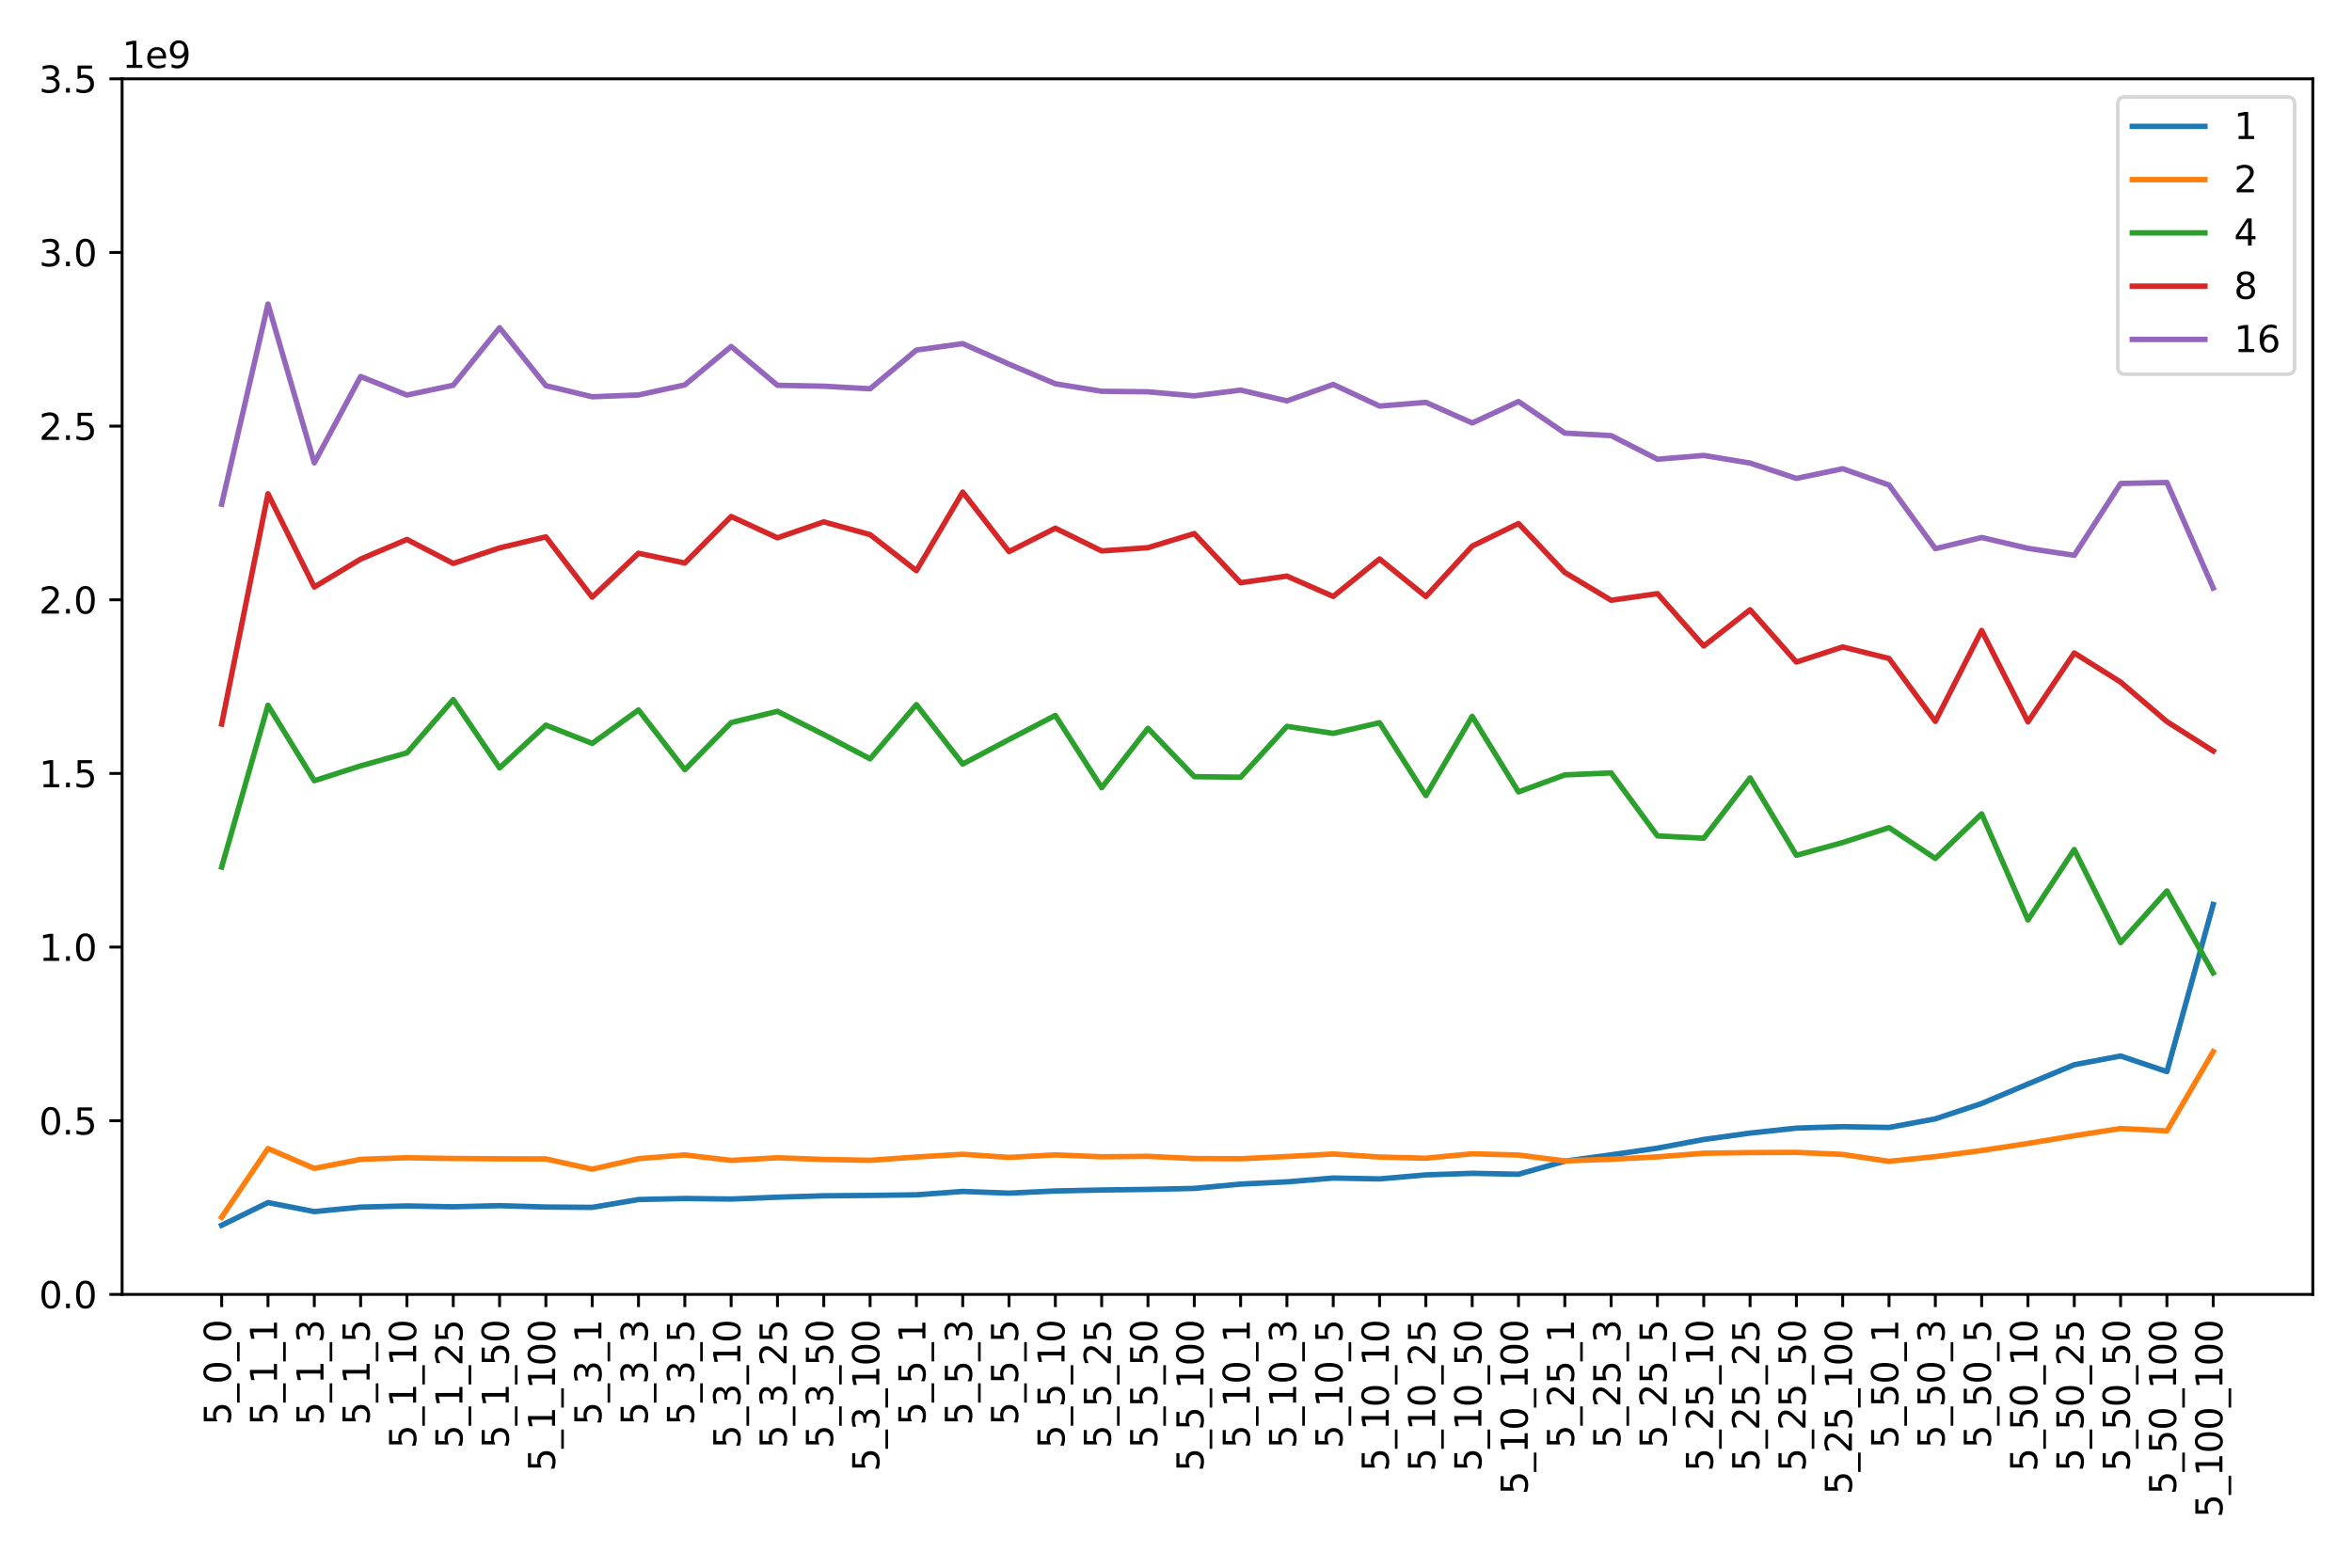 <?xml version="1.0" encoding="utf-8" standalone="no"?>
<!DOCTYPE svg PUBLIC "-//W3C//DTD SVG 1.1//EN"
  "http://www.w3.org/Graphics/SVG/1.1/DTD/svg11.dtd">
<svg xmlns:xlink="http://www.w3.org/1999/xlink" width="648pt" height="432pt" viewBox="0 0 648 432" xmlns="http://www.w3.org/2000/svg" version="1.1">
 <defs>
  <style type="text/css">*{stroke-linejoin: round; stroke-linecap: butt}</style>
 </defs>
 <g id="figure_1">
  <g id="patch_1">
   <path d="M 0 432 
L 648 432 
L 648 0 
L 0 0 
z
" style="fill: #ffffff"/>
  </g>
  <g id="axes_1">
   <g id="patch_2">
    <path d="M 33.64 356.69 
L 637.2 356.69 
L 637.2 21.72 
L 33.64 21.72 
z
" style="fill: #ffffff"/>
   </g>
   <g id="matplotlib.axis_1">
    <g id="xtick_1">
     <g id="line2d_1">
      <defs>
       <path id="m603a0aa05d" d="M 0 0 
L 0 3.5 
" style="stroke: #000000; stroke-width: 0.8"/>
      </defs>
      <g>
       <use xlink:href="#m603a0aa05d" x="61.075" y="356.69" style="stroke: #000000; stroke-width: 0.8"/>
      </g>
     </g>
     <g id="text_1">
      <!--  5_0_0 -->
      <g transform="translate(63.607 395.956) rotate(-90) scale(0.1 -0.1)">
       <defs>
        <path id="DejaVuSans-20" transform="scale(0.016)"/>
        <path id="DejaVuSans-35" d="M 691 4666 
L 3169 4666 
L 3169 4134 
L 1269 4134 
L 1269 2991 
Q 1406 3038 1543 3061 
Q 1681 3084 1819 3084 
Q 2600 3084 3056 2656 
Q 3513 2228 3513 1497 
Q 3513 744 3044 326 
Q 2575 -91 1722 -91 
Q 1428 -91 1123 -41 
Q 819 9 494 109 
L 494 744 
Q 775 591 1075 516 
Q 1375 441 1709 441 
Q 2250 441 2565 725 
Q 2881 1009 2881 1497 
Q 2881 1984 2565 2268 
Q 2250 2553 1709 2553 
Q 1456 2553 1204 2497 
Q 953 2441 691 2322 
L 691 4666 
z
" transform="scale(0.016)"/>
        <path id="DejaVuSans-5f" d="M 3263 -1063 
L 3263 -1509 
L -63 -1509 
L -63 -1063 
L 3263 -1063 
z
" transform="scale(0.016)"/>
        <path id="DejaVuSans-30" d="M 2034 4250 
Q 1547 4250 1301 3770 
Q 1056 3291 1056 2328 
Q 1056 1369 1301 889 
Q 1547 409 2034 409 
Q 2525 409 2770 889 
Q 3016 1369 3016 2328 
Q 3016 3291 2770 3770 
Q 2525 4250 2034 4250 
z
M 2034 4750 
Q 2819 4750 3233 4129 
Q 3647 3509 3647 2328 
Q 3647 1150 3233 529 
Q 2819 -91 2034 -91 
Q 1250 -91 836 529 
Q 422 1150 422 2328 
Q 422 3509 836 4129 
Q 1250 4750 2034 4750 
z
" transform="scale(0.016)"/>
       </defs>
       <use xlink:href="#DejaVuSans-20"/>
       <use xlink:href="#DejaVuSans-35" x="31.787"/>
       <use xlink:href="#DejaVuSans-5f" x="95.41"/>
       <use xlink:href="#DejaVuSans-30" x="145.41"/>
       <use xlink:href="#DejaVuSans-5f" x="209.033"/>
       <use xlink:href="#DejaVuSans-30" x="259.033"/>
      </g>
     </g>
    </g>
    <g id="xtick_2">
     <g id="line2d_2">
      <g>
       <use xlink:href="#m603a0aa05d" x="73.835" y="356.69" style="stroke: #000000; stroke-width: 0.8"/>
      </g>
     </g>
     <g id="text_2">
      <!--  5_1_1 -->
      <g transform="translate(76.316 395.956) rotate(-90) scale(0.1 -0.1)">
       <defs>
        <path id="DejaVuSans-31" d="M 794 531 
L 1825 531 
L 1825 4091 
L 703 3866 
L 703 4441 
L 1819 4666 
L 2450 4666 
L 2450 531 
L 3481 531 
L 3481 0 
L 794 0 
L 794 531 
z
" transform="scale(0.016)"/>
       </defs>
       <use xlink:href="#DejaVuSans-20"/>
       <use xlink:href="#DejaVuSans-35" x="31.787"/>
       <use xlink:href="#DejaVuSans-5f" x="95.41"/>
       <use xlink:href="#DejaVuSans-31" x="145.41"/>
       <use xlink:href="#DejaVuSans-5f" x="209.033"/>
       <use xlink:href="#DejaVuSans-31" x="259.033"/>
      </g>
     </g>
    </g>
    <g id="xtick_3">
     <g id="line2d_3">
      <g>
       <use xlink:href="#m603a0aa05d" x="86.595" y="356.69" style="stroke: #000000; stroke-width: 0.8"/>
      </g>
     </g>
     <g id="text_3">
      <!--  5_1_3 -->
      <g transform="translate(89.127 395.956) rotate(-90) scale(0.1 -0.1)">
       <defs>
        <path id="DejaVuSans-33" d="M 2597 2516 
Q 3050 2419 3304 2112 
Q 3559 1806 3559 1356 
Q 3559 666 3084 287 
Q 2609 -91 1734 -91 
Q 1441 -91 1130 -33 
Q 819 25 488 141 
L 488 750 
Q 750 597 1062 519 
Q 1375 441 1716 441 
Q 2309 441 2620 675 
Q 2931 909 2931 1356 
Q 2931 1769 2642 2001 
Q 2353 2234 1838 2234 
L 1294 2234 
L 1294 2753 
L 1863 2753 
Q 2328 2753 2575 2939 
Q 2822 3125 2822 3475 
Q 2822 3834 2567 4026 
Q 2313 4219 1838 4219 
Q 1578 4219 1281 4162 
Q 984 4106 628 3988 
L 628 4550 
Q 988 4650 1302 4700 
Q 1616 4750 1894 4750 
Q 2613 4750 3031 4423 
Q 3450 4097 3450 3541 
Q 3450 3153 3228 2886 
Q 3006 2619 2597 2516 
z
" transform="scale(0.016)"/>
       </defs>
       <use xlink:href="#DejaVuSans-20"/>
       <use xlink:href="#DejaVuSans-35" x="31.787"/>
       <use xlink:href="#DejaVuSans-5f" x="95.41"/>
       <use xlink:href="#DejaVuSans-31" x="145.41"/>
       <use xlink:href="#DejaVuSans-5f" x="209.033"/>
       <use xlink:href="#DejaVuSans-33" x="259.033"/>
      </g>
     </g>
    </g>
    <g id="xtick_4">
     <g id="line2d_4">
      <g>
       <use xlink:href="#m603a0aa05d" x="99.355" y="356.69" style="stroke: #000000; stroke-width: 0.8"/>
      </g>
     </g>
     <g id="text_4">
      <!--  5_1_5 -->
      <g transform="translate(101.837 395.956) rotate(-90) scale(0.1 -0.1)">
       <use xlink:href="#DejaVuSans-20"/>
       <use xlink:href="#DejaVuSans-35" x="31.787"/>
       <use xlink:href="#DejaVuSans-5f" x="95.41"/>
       <use xlink:href="#DejaVuSans-31" x="145.41"/>
       <use xlink:href="#DejaVuSans-5f" x="209.033"/>
       <use xlink:href="#DejaVuSans-35" x="259.033"/>
      </g>
     </g>
    </g>
    <g id="xtick_5">
     <g id="line2d_5">
      <g>
       <use xlink:href="#m603a0aa05d" x="112.116" y="356.69" style="stroke: #000000; stroke-width: 0.8"/>
      </g>
     </g>
     <g id="text_5">
      <!--  5_1_10 -->
      <g transform="translate(114.648 402.318) rotate(-90) scale(0.1 -0.1)">
       <use xlink:href="#DejaVuSans-20"/>
       <use xlink:href="#DejaVuSans-35" x="31.787"/>
       <use xlink:href="#DejaVuSans-5f" x="95.41"/>
       <use xlink:href="#DejaVuSans-31" x="145.41"/>
       <use xlink:href="#DejaVuSans-5f" x="209.033"/>
       <use xlink:href="#DejaVuSans-31" x="259.033"/>
       <use xlink:href="#DejaVuSans-30" x="322.656"/>
      </g>
     </g>
    </g>
    <g id="xtick_6">
     <g id="line2d_6">
      <g>
       <use xlink:href="#m603a0aa05d" x="124.876" y="356.69" style="stroke: #000000; stroke-width: 0.8"/>
      </g>
     </g>
     <g id="text_6">
      <!--  5_1_25 -->
      <g transform="translate(127.408 402.318) rotate(-90) scale(0.1 -0.1)">
       <defs>
        <path id="DejaVuSans-32" d="M 1228 531 
L 3431 531 
L 3431 0 
L 469 0 
L 469 531 
Q 828 903 1448 1529 
Q 2069 2156 2228 2338 
Q 2531 2678 2651 2914 
Q 2772 3150 2772 3378 
Q 2772 3750 2511 3984 
Q 2250 4219 1831 4219 
Q 1534 4219 1204 4116 
Q 875 4013 500 3803 
L 500 4441 
Q 881 4594 1212 4672 
Q 1544 4750 1819 4750 
Q 2544 4750 2975 4387 
Q 3406 4025 3406 3419 
Q 3406 3131 3298 2873 
Q 3191 2616 2906 2266 
Q 2828 2175 2409 1742 
Q 1991 1309 1228 531 
z
" transform="scale(0.016)"/>
       </defs>
       <use xlink:href="#DejaVuSans-20"/>
       <use xlink:href="#DejaVuSans-35" x="31.787"/>
       <use xlink:href="#DejaVuSans-5f" x="95.41"/>
       <use xlink:href="#DejaVuSans-31" x="145.41"/>
       <use xlink:href="#DejaVuSans-5f" x="209.033"/>
       <use xlink:href="#DejaVuSans-32" x="259.033"/>
       <use xlink:href="#DejaVuSans-35" x="322.656"/>
      </g>
     </g>
    </g>
    <g id="xtick_7">
     <g id="line2d_7">
      <g>
       <use xlink:href="#m603a0aa05d" x="137.636" y="356.69" style="stroke: #000000; stroke-width: 0.8"/>
      </g>
     </g>
     <g id="text_7">
      <!--  5_1_50 -->
      <g transform="translate(140.168 402.318) rotate(-90) scale(0.1 -0.1)">
       <use xlink:href="#DejaVuSans-20"/>
       <use xlink:href="#DejaVuSans-35" x="31.787"/>
       <use xlink:href="#DejaVuSans-5f" x="95.41"/>
       <use xlink:href="#DejaVuSans-31" x="145.41"/>
       <use xlink:href="#DejaVuSans-5f" x="209.033"/>
       <use xlink:href="#DejaVuSans-35" x="259.033"/>
       <use xlink:href="#DejaVuSans-30" x="322.656"/>
      </g>
     </g>
    </g>
    <g id="xtick_8">
     <g id="line2d_8">
      <g>
       <use xlink:href="#m603a0aa05d" x="150.396" y="356.69" style="stroke: #000000; stroke-width: 0.8"/>
      </g>
     </g>
     <g id="text_8">
      <!--  5_1_100 -->
      <g transform="translate(152.928 408.681) rotate(-90) scale(0.1 -0.1)">
       <use xlink:href="#DejaVuSans-20"/>
       <use xlink:href="#DejaVuSans-35" x="31.787"/>
       <use xlink:href="#DejaVuSans-5f" x="95.41"/>
       <use xlink:href="#DejaVuSans-31" x="145.41"/>
       <use xlink:href="#DejaVuSans-5f" x="209.033"/>
       <use xlink:href="#DejaVuSans-31" x="259.033"/>
       <use xlink:href="#DejaVuSans-30" x="322.656"/>
       <use xlink:href="#DejaVuSans-30" x="386.279"/>
      </g>
     </g>
    </g>
    <g id="xtick_9">
     <g id="line2d_9">
      <g>
       <use xlink:href="#m603a0aa05d" x="163.157" y="356.69" style="stroke: #000000; stroke-width: 0.8"/>
      </g>
     </g>
     <g id="text_9">
      <!--  5_3_1 -->
      <g transform="translate(165.689 395.956) rotate(-90) scale(0.1 -0.1)">
       <use xlink:href="#DejaVuSans-20"/>
       <use xlink:href="#DejaVuSans-35" x="31.787"/>
       <use xlink:href="#DejaVuSans-5f" x="95.41"/>
       <use xlink:href="#DejaVuSans-33" x="145.41"/>
       <use xlink:href="#DejaVuSans-5f" x="209.033"/>
       <use xlink:href="#DejaVuSans-31" x="259.033"/>
      </g>
     </g>
    </g>
    <g id="xtick_10">
     <g id="line2d_10">
      <g>
       <use xlink:href="#m603a0aa05d" x="175.917" y="356.69" style="stroke: #000000; stroke-width: 0.8"/>
      </g>
     </g>
     <g id="text_10">
      <!--  5_3_3 -->
      <g transform="translate(178.449 395.956) rotate(-90) scale(0.1 -0.1)">
       <use xlink:href="#DejaVuSans-20"/>
       <use xlink:href="#DejaVuSans-35" x="31.787"/>
       <use xlink:href="#DejaVuSans-5f" x="95.41"/>
       <use xlink:href="#DejaVuSans-33" x="145.41"/>
       <use xlink:href="#DejaVuSans-5f" x="209.033"/>
       <use xlink:href="#DejaVuSans-33" x="259.033"/>
      </g>
     </g>
    </g>
    <g id="xtick_11">
     <g id="line2d_11">
      <g>
       <use xlink:href="#m603a0aa05d" x="188.677" y="356.69" style="stroke: #000000; stroke-width: 0.8"/>
      </g>
     </g>
     <g id="text_11">
      <!--  5_3_5 -->
      <g transform="translate(191.209 395.956) rotate(-90) scale(0.1 -0.1)">
       <use xlink:href="#DejaVuSans-20"/>
       <use xlink:href="#DejaVuSans-35" x="31.787"/>
       <use xlink:href="#DejaVuSans-5f" x="95.41"/>
       <use xlink:href="#DejaVuSans-33" x="145.41"/>
       <use xlink:href="#DejaVuSans-5f" x="209.033"/>
       <use xlink:href="#DejaVuSans-35" x="259.033"/>
      </g>
     </g>
    </g>
    <g id="xtick_12">
     <g id="line2d_12">
      <g>
       <use xlink:href="#m603a0aa05d" x="201.437" y="356.69" style="stroke: #000000; stroke-width: 0.8"/>
      </g>
     </g>
     <g id="text_12">
      <!--  5_3_10 -->
      <g transform="translate(203.969 402.318) rotate(-90) scale(0.1 -0.1)">
       <use xlink:href="#DejaVuSans-20"/>
       <use xlink:href="#DejaVuSans-35" x="31.787"/>
       <use xlink:href="#DejaVuSans-5f" x="95.41"/>
       <use xlink:href="#DejaVuSans-33" x="145.41"/>
       <use xlink:href="#DejaVuSans-5f" x="209.033"/>
       <use xlink:href="#DejaVuSans-31" x="259.033"/>
       <use xlink:href="#DejaVuSans-30" x="322.656"/>
      </g>
     </g>
    </g>
    <g id="xtick_13">
     <g id="line2d_13">
      <g>
       <use xlink:href="#m603a0aa05d" x="214.198" y="356.69" style="stroke: #000000; stroke-width: 0.8"/>
      </g>
     </g>
     <g id="text_13">
      <!--  5_3_25 -->
      <g transform="translate(216.73 402.318) rotate(-90) scale(0.1 -0.1)">
       <use xlink:href="#DejaVuSans-20"/>
       <use xlink:href="#DejaVuSans-35" x="31.787"/>
       <use xlink:href="#DejaVuSans-5f" x="95.41"/>
       <use xlink:href="#DejaVuSans-33" x="145.41"/>
       <use xlink:href="#DejaVuSans-5f" x="209.033"/>
       <use xlink:href="#DejaVuSans-32" x="259.033"/>
       <use xlink:href="#DejaVuSans-35" x="322.656"/>
      </g>
     </g>
    </g>
    <g id="xtick_14">
     <g id="line2d_14">
      <g>
       <use xlink:href="#m603a0aa05d" x="226.958" y="356.69" style="stroke: #000000; stroke-width: 0.8"/>
      </g>
     </g>
     <g id="text_14">
      <!--  5_3_50 -->
      <g transform="translate(229.49 402.318) rotate(-90) scale(0.1 -0.1)">
       <use xlink:href="#DejaVuSans-20"/>
       <use xlink:href="#DejaVuSans-35" x="31.787"/>
       <use xlink:href="#DejaVuSans-5f" x="95.41"/>
       <use xlink:href="#DejaVuSans-33" x="145.41"/>
       <use xlink:href="#DejaVuSans-5f" x="209.033"/>
       <use xlink:href="#DejaVuSans-35" x="259.033"/>
       <use xlink:href="#DejaVuSans-30" x="322.656"/>
      </g>
     </g>
    </g>
    <g id="xtick_15">
     <g id="line2d_15">
      <g>
       <use xlink:href="#m603a0aa05d" x="239.718" y="356.69" style="stroke: #000000; stroke-width: 0.8"/>
      </g>
     </g>
     <g id="text_15">
      <!--  5_3_100 -->
      <g transform="translate(242.25 408.681) rotate(-90) scale(0.1 -0.1)">
       <use xlink:href="#DejaVuSans-20"/>
       <use xlink:href="#DejaVuSans-35" x="31.787"/>
       <use xlink:href="#DejaVuSans-5f" x="95.41"/>
       <use xlink:href="#DejaVuSans-33" x="145.41"/>
       <use xlink:href="#DejaVuSans-5f" x="209.033"/>
       <use xlink:href="#DejaVuSans-31" x="259.033"/>
       <use xlink:href="#DejaVuSans-30" x="322.656"/>
       <use xlink:href="#DejaVuSans-30" x="386.279"/>
      </g>
     </g>
    </g>
    <g id="xtick_16">
     <g id="line2d_16">
      <g>
       <use xlink:href="#m603a0aa05d" x="252.478" y="356.69" style="stroke: #000000; stroke-width: 0.8"/>
      </g>
     </g>
     <g id="text_16">
      <!--  5_5_1 -->
      <g transform="translate(254.96 395.956) rotate(-90) scale(0.1 -0.1)">
       <use xlink:href="#DejaVuSans-20"/>
       <use xlink:href="#DejaVuSans-35" x="31.787"/>
       <use xlink:href="#DejaVuSans-5f" x="95.41"/>
       <use xlink:href="#DejaVuSans-35" x="145.41"/>
       <use xlink:href="#DejaVuSans-5f" x="209.033"/>
       <use xlink:href="#DejaVuSans-31" x="259.033"/>
      </g>
     </g>
    </g>
    <g id="xtick_17">
     <g id="line2d_17">
      <g>
       <use xlink:href="#m603a0aa05d" x="265.239" y="356.69" style="stroke: #000000; stroke-width: 0.8"/>
      </g>
     </g>
     <g id="text_17">
      <!--  5_5_3 -->
      <g transform="translate(267.771 395.956) rotate(-90) scale(0.1 -0.1)">
       <use xlink:href="#DejaVuSans-20"/>
       <use xlink:href="#DejaVuSans-35" x="31.787"/>
       <use xlink:href="#DejaVuSans-5f" x="95.41"/>
       <use xlink:href="#DejaVuSans-35" x="145.41"/>
       <use xlink:href="#DejaVuSans-5f" x="209.033"/>
       <use xlink:href="#DejaVuSans-33" x="259.033"/>
      </g>
     </g>
    </g>
    <g id="xtick_18">
     <g id="line2d_18">
      <g>
       <use xlink:href="#m603a0aa05d" x="277.999" y="356.69" style="stroke: #000000; stroke-width: 0.8"/>
      </g>
     </g>
     <g id="text_18">
      <!--  5_5_5 -->
      <g transform="translate(280.48 395.956) rotate(-90) scale(0.1 -0.1)">
       <use xlink:href="#DejaVuSans-20"/>
       <use xlink:href="#DejaVuSans-35" x="31.787"/>
       <use xlink:href="#DejaVuSans-5f" x="95.41"/>
       <use xlink:href="#DejaVuSans-35" x="145.41"/>
       <use xlink:href="#DejaVuSans-5f" x="209.033"/>
       <use xlink:href="#DejaVuSans-35" x="259.033"/>
      </g>
     </g>
    </g>
    <g id="xtick_19">
     <g id="line2d_19">
      <g>
       <use xlink:href="#m603a0aa05d" x="290.759" y="356.69" style="stroke: #000000; stroke-width: 0.8"/>
      </g>
     </g>
     <g id="text_19">
      <!--  5_5_10 -->
      <g transform="translate(293.291 402.318) rotate(-90) scale(0.1 -0.1)">
       <use xlink:href="#DejaVuSans-20"/>
       <use xlink:href="#DejaVuSans-35" x="31.787"/>
       <use xlink:href="#DejaVuSans-5f" x="95.41"/>
       <use xlink:href="#DejaVuSans-35" x="145.41"/>
       <use xlink:href="#DejaVuSans-5f" x="209.033"/>
       <use xlink:href="#DejaVuSans-31" x="259.033"/>
       <use xlink:href="#DejaVuSans-30" x="322.656"/>
      </g>
     </g>
    </g>
    <g id="xtick_20">
     <g id="line2d_20">
      <g>
       <use xlink:href="#m603a0aa05d" x="303.519" y="356.69" style="stroke: #000000; stroke-width: 0.8"/>
      </g>
     </g>
     <g id="text_20">
      <!--  5_5_25 -->
      <g transform="translate(306.051 402.318) rotate(-90) scale(0.1 -0.1)">
       <use xlink:href="#DejaVuSans-20"/>
       <use xlink:href="#DejaVuSans-35" x="31.787"/>
       <use xlink:href="#DejaVuSans-5f" x="95.41"/>
       <use xlink:href="#DejaVuSans-35" x="145.41"/>
       <use xlink:href="#DejaVuSans-5f" x="209.033"/>
       <use xlink:href="#DejaVuSans-32" x="259.033"/>
       <use xlink:href="#DejaVuSans-35" x="322.656"/>
      </g>
     </g>
    </g>
    <g id="xtick_21">
     <g id="line2d_21">
      <g>
       <use xlink:href="#m603a0aa05d" x="316.28" y="356.69" style="stroke: #000000; stroke-width: 0.8"/>
      </g>
     </g>
     <g id="text_21">
      <!--  5_5_50 -->
      <g transform="translate(318.812 402.318) rotate(-90) scale(0.1 -0.1)">
       <use xlink:href="#DejaVuSans-20"/>
       <use xlink:href="#DejaVuSans-35" x="31.787"/>
       <use xlink:href="#DejaVuSans-5f" x="95.41"/>
       <use xlink:href="#DejaVuSans-35" x="145.41"/>
       <use xlink:href="#DejaVuSans-5f" x="209.033"/>
       <use xlink:href="#DejaVuSans-35" x="259.033"/>
       <use xlink:href="#DejaVuSans-30" x="322.656"/>
      </g>
     </g>
    </g>
    <g id="xtick_22">
     <g id="line2d_22">
      <g>
       <use xlink:href="#m603a0aa05d" x="329.04" y="356.69" style="stroke: #000000; stroke-width: 0.8"/>
      </g>
     </g>
     <g id="text_22">
      <!--  5_5_100 -->
      <g transform="translate(331.572 408.681) rotate(-90) scale(0.1 -0.1)">
       <use xlink:href="#DejaVuSans-20"/>
       <use xlink:href="#DejaVuSans-35" x="31.787"/>
       <use xlink:href="#DejaVuSans-5f" x="95.41"/>
       <use xlink:href="#DejaVuSans-35" x="145.41"/>
       <use xlink:href="#DejaVuSans-5f" x="209.033"/>
       <use xlink:href="#DejaVuSans-31" x="259.033"/>
       <use xlink:href="#DejaVuSans-30" x="322.656"/>
       <use xlink:href="#DejaVuSans-30" x="386.279"/>
      </g>
     </g>
    </g>
    <g id="xtick_23">
     <g id="line2d_23">
      <g>
       <use xlink:href="#m603a0aa05d" x="341.8" y="356.69" style="stroke: #000000; stroke-width: 0.8"/>
      </g>
     </g>
     <g id="text_23">
      <!--  5_10_1 -->
      <g transform="translate(344.332 402.318) rotate(-90) scale(0.1 -0.1)">
       <use xlink:href="#DejaVuSans-20"/>
       <use xlink:href="#DejaVuSans-35" x="31.787"/>
       <use xlink:href="#DejaVuSans-5f" x="95.41"/>
       <use xlink:href="#DejaVuSans-31" x="145.41"/>
       <use xlink:href="#DejaVuSans-30" x="209.033"/>
       <use xlink:href="#DejaVuSans-5f" x="272.656"/>
       <use xlink:href="#DejaVuSans-31" x="322.656"/>
      </g>
     </g>
    </g>
    <g id="xtick_24">
     <g id="line2d_24">
      <g>
       <use xlink:href="#m603a0aa05d" x="354.56" y="356.69" style="stroke: #000000; stroke-width: 0.8"/>
      </g>
     </g>
     <g id="text_24">
      <!--  5_10_3 -->
      <g transform="translate(357.092 402.318) rotate(-90) scale(0.1 -0.1)">
       <use xlink:href="#DejaVuSans-20"/>
       <use xlink:href="#DejaVuSans-35" x="31.787"/>
       <use xlink:href="#DejaVuSans-5f" x="95.41"/>
       <use xlink:href="#DejaVuSans-31" x="145.41"/>
       <use xlink:href="#DejaVuSans-30" x="209.033"/>
       <use xlink:href="#DejaVuSans-5f" x="272.656"/>
       <use xlink:href="#DejaVuSans-33" x="322.656"/>
      </g>
     </g>
    </g>
    <g id="xtick_25">
     <g id="line2d_25">
      <g>
       <use xlink:href="#m603a0aa05d" x="367.321" y="356.69" style="stroke: #000000; stroke-width: 0.8"/>
      </g>
     </g>
     <g id="text_25">
      <!--  5_10_5 -->
      <g transform="translate(369.853 402.318) rotate(-90) scale(0.1 -0.1)">
       <use xlink:href="#DejaVuSans-20"/>
       <use xlink:href="#DejaVuSans-35" x="31.787"/>
       <use xlink:href="#DejaVuSans-5f" x="95.41"/>
       <use xlink:href="#DejaVuSans-31" x="145.41"/>
       <use xlink:href="#DejaVuSans-30" x="209.033"/>
       <use xlink:href="#DejaVuSans-5f" x="272.656"/>
       <use xlink:href="#DejaVuSans-35" x="322.656"/>
      </g>
     </g>
    </g>
    <g id="xtick_26">
     <g id="line2d_26">
      <g>
       <use xlink:href="#m603a0aa05d" x="380.081" y="356.69" style="stroke: #000000; stroke-width: 0.8"/>
      </g>
     </g>
     <g id="text_26">
      <!--  5_10_10 -->
      <g transform="translate(382.613 408.681) rotate(-90) scale(0.1 -0.1)">
       <use xlink:href="#DejaVuSans-20"/>
       <use xlink:href="#DejaVuSans-35" x="31.787"/>
       <use xlink:href="#DejaVuSans-5f" x="95.41"/>
       <use xlink:href="#DejaVuSans-31" x="145.41"/>
       <use xlink:href="#DejaVuSans-30" x="209.033"/>
       <use xlink:href="#DejaVuSans-5f" x="272.656"/>
       <use xlink:href="#DejaVuSans-31" x="322.656"/>
       <use xlink:href="#DejaVuSans-30" x="386.279"/>
      </g>
     </g>
    </g>
    <g id="xtick_27">
     <g id="line2d_27">
      <g>
       <use xlink:href="#m603a0aa05d" x="392.841" y="356.69" style="stroke: #000000; stroke-width: 0.8"/>
      </g>
     </g>
     <g id="text_27">
      <!--  5_10_25 -->
      <g transform="translate(395.373 408.681) rotate(-90) scale(0.1 -0.1)">
       <use xlink:href="#DejaVuSans-20"/>
       <use xlink:href="#DejaVuSans-35" x="31.787"/>
       <use xlink:href="#DejaVuSans-5f" x="95.41"/>
       <use xlink:href="#DejaVuSans-31" x="145.41"/>
       <use xlink:href="#DejaVuSans-30" x="209.033"/>
       <use xlink:href="#DejaVuSans-5f" x="272.656"/>
       <use xlink:href="#DejaVuSans-32" x="322.656"/>
       <use xlink:href="#DejaVuSans-35" x="386.279"/>
      </g>
     </g>
    </g>
    <g id="xtick_28">
     <g id="line2d_28">
      <g>
       <use xlink:href="#m603a0aa05d" x="405.601" y="356.69" style="stroke: #000000; stroke-width: 0.8"/>
      </g>
     </g>
     <g id="text_28">
      <!--  5_10_50 -->
      <g transform="translate(408.133 408.681) rotate(-90) scale(0.1 -0.1)">
       <use xlink:href="#DejaVuSans-20"/>
       <use xlink:href="#DejaVuSans-35" x="31.787"/>
       <use xlink:href="#DejaVuSans-5f" x="95.41"/>
       <use xlink:href="#DejaVuSans-31" x="145.41"/>
       <use xlink:href="#DejaVuSans-30" x="209.033"/>
       <use xlink:href="#DejaVuSans-5f" x="272.656"/>
       <use xlink:href="#DejaVuSans-35" x="322.656"/>
       <use xlink:href="#DejaVuSans-30" x="386.279"/>
      </g>
     </g>
    </g>
    <g id="xtick_29">
     <g id="line2d_29">
      <g>
       <use xlink:href="#m603a0aa05d" x="418.362" y="356.69" style="stroke: #000000; stroke-width: 0.8"/>
      </g>
     </g>
     <g id="text_29">
      <!--  5_10_100 -->
      <g transform="translate(420.894 415.043) rotate(-90) scale(0.1 -0.1)">
       <use xlink:href="#DejaVuSans-20"/>
       <use xlink:href="#DejaVuSans-35" x="31.787"/>
       <use xlink:href="#DejaVuSans-5f" x="95.41"/>
       <use xlink:href="#DejaVuSans-31" x="145.41"/>
       <use xlink:href="#DejaVuSans-30" x="209.033"/>
       <use xlink:href="#DejaVuSans-5f" x="272.656"/>
       <use xlink:href="#DejaVuSans-31" x="322.656"/>
       <use xlink:href="#DejaVuSans-30" x="386.279"/>
       <use xlink:href="#DejaVuSans-30" x="449.902"/>
      </g>
     </g>
    </g>
    <g id="xtick_30">
     <g id="line2d_30">
      <g>
       <use xlink:href="#m603a0aa05d" x="431.122" y="356.69" style="stroke: #000000; stroke-width: 0.8"/>
      </g>
     </g>
     <g id="text_30">
      <!--  5_25_1 -->
      <g transform="translate(433.654 402.318) rotate(-90) scale(0.1 -0.1)">
       <use xlink:href="#DejaVuSans-20"/>
       <use xlink:href="#DejaVuSans-35" x="31.787"/>
       <use xlink:href="#DejaVuSans-5f" x="95.41"/>
       <use xlink:href="#DejaVuSans-32" x="145.41"/>
       <use xlink:href="#DejaVuSans-35" x="209.033"/>
       <use xlink:href="#DejaVuSans-5f" x="272.656"/>
       <use xlink:href="#DejaVuSans-31" x="322.656"/>
      </g>
     </g>
    </g>
    <g id="xtick_31">
     <g id="line2d_31">
      <g>
       <use xlink:href="#m603a0aa05d" x="443.882" y="356.69" style="stroke: #000000; stroke-width: 0.8"/>
      </g>
     </g>
     <g id="text_31">
      <!--  5_25_3 -->
      <g transform="translate(446.414 402.318) rotate(-90) scale(0.1 -0.1)">
       <use xlink:href="#DejaVuSans-20"/>
       <use xlink:href="#DejaVuSans-35" x="31.787"/>
       <use xlink:href="#DejaVuSans-5f" x="95.41"/>
       <use xlink:href="#DejaVuSans-32" x="145.41"/>
       <use xlink:href="#DejaVuSans-35" x="209.033"/>
       <use xlink:href="#DejaVuSans-5f" x="272.656"/>
       <use xlink:href="#DejaVuSans-33" x="322.656"/>
      </g>
     </g>
    </g>
    <g id="xtick_32">
     <g id="line2d_32">
      <g>
       <use xlink:href="#m603a0aa05d" x="456.642" y="356.69" style="stroke: #000000; stroke-width: 0.8"/>
      </g>
     </g>
     <g id="text_32">
      <!--  5_25_5 -->
      <g transform="translate(459.174 402.318) rotate(-90) scale(0.1 -0.1)">
       <use xlink:href="#DejaVuSans-20"/>
       <use xlink:href="#DejaVuSans-35" x="31.787"/>
       <use xlink:href="#DejaVuSans-5f" x="95.41"/>
       <use xlink:href="#DejaVuSans-32" x="145.41"/>
       <use xlink:href="#DejaVuSans-35" x="209.033"/>
       <use xlink:href="#DejaVuSans-5f" x="272.656"/>
       <use xlink:href="#DejaVuSans-35" x="322.656"/>
      </g>
     </g>
    </g>
    <g id="xtick_33">
     <g id="line2d_33">
      <g>
       <use xlink:href="#m603a0aa05d" x="469.403" y="356.69" style="stroke: #000000; stroke-width: 0.8"/>
      </g>
     </g>
     <g id="text_33">
      <!--  5_25_10 -->
      <g transform="translate(471.935 408.681) rotate(-90) scale(0.1 -0.1)">
       <use xlink:href="#DejaVuSans-20"/>
       <use xlink:href="#DejaVuSans-35" x="31.787"/>
       <use xlink:href="#DejaVuSans-5f" x="95.41"/>
       <use xlink:href="#DejaVuSans-32" x="145.41"/>
       <use xlink:href="#DejaVuSans-35" x="209.033"/>
       <use xlink:href="#DejaVuSans-5f" x="272.656"/>
       <use xlink:href="#DejaVuSans-31" x="322.656"/>
       <use xlink:href="#DejaVuSans-30" x="386.279"/>
      </g>
     </g>
    </g>
    <g id="xtick_34">
     <g id="line2d_34">
      <g>
       <use xlink:href="#m603a0aa05d" x="482.163" y="356.69" style="stroke: #000000; stroke-width: 0.8"/>
      </g>
     </g>
     <g id="text_34">
      <!--  5_25_25 -->
      <g transform="translate(484.695 408.681) rotate(-90) scale(0.1 -0.1)">
       <use xlink:href="#DejaVuSans-20"/>
       <use xlink:href="#DejaVuSans-35" x="31.787"/>
       <use xlink:href="#DejaVuSans-5f" x="95.41"/>
       <use xlink:href="#DejaVuSans-32" x="145.41"/>
       <use xlink:href="#DejaVuSans-35" x="209.033"/>
       <use xlink:href="#DejaVuSans-5f" x="272.656"/>
       <use xlink:href="#DejaVuSans-32" x="322.656"/>
       <use xlink:href="#DejaVuSans-35" x="386.279"/>
      </g>
     </g>
    </g>
    <g id="xtick_35">
     <g id="line2d_35">
      <g>
       <use xlink:href="#m603a0aa05d" x="494.923" y="356.69" style="stroke: #000000; stroke-width: 0.8"/>
      </g>
     </g>
     <g id="text_35">
      <!--  5_25_50 -->
      <g transform="translate(497.455 408.681) rotate(-90) scale(0.1 -0.1)">
       <use xlink:href="#DejaVuSans-20"/>
       <use xlink:href="#DejaVuSans-35" x="31.787"/>
       <use xlink:href="#DejaVuSans-5f" x="95.41"/>
       <use xlink:href="#DejaVuSans-32" x="145.41"/>
       <use xlink:href="#DejaVuSans-35" x="209.033"/>
       <use xlink:href="#DejaVuSans-5f" x="272.656"/>
       <use xlink:href="#DejaVuSans-35" x="322.656"/>
       <use xlink:href="#DejaVuSans-30" x="386.279"/>
      </g>
     </g>
    </g>
    <g id="xtick_36">
     <g id="line2d_36">
      <g>
       <use xlink:href="#m603a0aa05d" x="507.683" y="356.69" style="stroke: #000000; stroke-width: 0.8"/>
      </g>
     </g>
     <g id="text_36">
      <!--  5_25_100 -->
      <g transform="translate(510.215 415.043) rotate(-90) scale(0.1 -0.1)">
       <use xlink:href="#DejaVuSans-20"/>
       <use xlink:href="#DejaVuSans-35" x="31.787"/>
       <use xlink:href="#DejaVuSans-5f" x="95.41"/>
       <use xlink:href="#DejaVuSans-32" x="145.41"/>
       <use xlink:href="#DejaVuSans-35" x="209.033"/>
       <use xlink:href="#DejaVuSans-5f" x="272.656"/>
       <use xlink:href="#DejaVuSans-31" x="322.656"/>
       <use xlink:href="#DejaVuSans-30" x="386.279"/>
       <use xlink:href="#DejaVuSans-30" x="449.902"/>
      </g>
     </g>
    </g>
    <g id="xtick_37">
     <g id="line2d_37">
      <g>
       <use xlink:href="#m603a0aa05d" x="520.444" y="356.69" style="stroke: #000000; stroke-width: 0.8"/>
      </g>
     </g>
     <g id="text_37">
      <!--  5_50_1 -->
      <g transform="translate(522.976 402.318) rotate(-90) scale(0.1 -0.1)">
       <use xlink:href="#DejaVuSans-20"/>
       <use xlink:href="#DejaVuSans-35" x="31.787"/>
       <use xlink:href="#DejaVuSans-5f" x="95.41"/>
       <use xlink:href="#DejaVuSans-35" x="145.41"/>
       <use xlink:href="#DejaVuSans-30" x="209.033"/>
       <use xlink:href="#DejaVuSans-5f" x="272.656"/>
       <use xlink:href="#DejaVuSans-31" x="322.656"/>
      </g>
     </g>
    </g>
    <g id="xtick_38">
     <g id="line2d_38">
      <g>
       <use xlink:href="#m603a0aa05d" x="533.204" y="356.69" style="stroke: #000000; stroke-width: 0.8"/>
      </g>
     </g>
     <g id="text_38">
      <!--  5_50_3 -->
      <g transform="translate(535.736 402.318) rotate(-90) scale(0.1 -0.1)">
       <use xlink:href="#DejaVuSans-20"/>
       <use xlink:href="#DejaVuSans-35" x="31.787"/>
       <use xlink:href="#DejaVuSans-5f" x="95.41"/>
       <use xlink:href="#DejaVuSans-35" x="145.41"/>
       <use xlink:href="#DejaVuSans-30" x="209.033"/>
       <use xlink:href="#DejaVuSans-5f" x="272.656"/>
       <use xlink:href="#DejaVuSans-33" x="322.656"/>
      </g>
     </g>
    </g>
    <g id="xtick_39">
     <g id="line2d_39">
      <g>
       <use xlink:href="#m603a0aa05d" x="545.964" y="356.69" style="stroke: #000000; stroke-width: 0.8"/>
      </g>
     </g>
     <g id="text_39">
      <!--  5_50_5 -->
      <g transform="translate(548.496 402.318) rotate(-90) scale(0.1 -0.1)">
       <use xlink:href="#DejaVuSans-20"/>
       <use xlink:href="#DejaVuSans-35" x="31.787"/>
       <use xlink:href="#DejaVuSans-5f" x="95.41"/>
       <use xlink:href="#DejaVuSans-35" x="145.41"/>
       <use xlink:href="#DejaVuSans-30" x="209.033"/>
       <use xlink:href="#DejaVuSans-5f" x="272.656"/>
       <use xlink:href="#DejaVuSans-35" x="322.656"/>
      </g>
     </g>
    </g>
    <g id="xtick_40">
     <g id="line2d_40">
      <g>
       <use xlink:href="#m603a0aa05d" x="558.724" y="356.69" style="stroke: #000000; stroke-width: 0.8"/>
      </g>
     </g>
     <g id="text_40">
      <!--  5_50_10 -->
      <g transform="translate(561.256 408.681) rotate(-90) scale(0.1 -0.1)">
       <use xlink:href="#DejaVuSans-20"/>
       <use xlink:href="#DejaVuSans-35" x="31.787"/>
       <use xlink:href="#DejaVuSans-5f" x="95.41"/>
       <use xlink:href="#DejaVuSans-35" x="145.41"/>
       <use xlink:href="#DejaVuSans-30" x="209.033"/>
       <use xlink:href="#DejaVuSans-5f" x="272.656"/>
       <use xlink:href="#DejaVuSans-31" x="322.656"/>
       <use xlink:href="#DejaVuSans-30" x="386.279"/>
      </g>
     </g>
    </g>
    <g id="xtick_41">
     <g id="line2d_41">
      <g>
       <use xlink:href="#m603a0aa05d" x="571.485" y="356.69" style="stroke: #000000; stroke-width: 0.8"/>
      </g>
     </g>
     <g id="text_41">
      <!--  5_50_25 -->
      <g transform="translate(574.017 408.681) rotate(-90) scale(0.1 -0.1)">
       <use xlink:href="#DejaVuSans-20"/>
       <use xlink:href="#DejaVuSans-35" x="31.787"/>
       <use xlink:href="#DejaVuSans-5f" x="95.41"/>
       <use xlink:href="#DejaVuSans-35" x="145.41"/>
       <use xlink:href="#DejaVuSans-30" x="209.033"/>
       <use xlink:href="#DejaVuSans-5f" x="272.656"/>
       <use xlink:href="#DejaVuSans-32" x="322.656"/>
       <use xlink:href="#DejaVuSans-35" x="386.279"/>
      </g>
     </g>
    </g>
    <g id="xtick_42">
     <g id="line2d_42">
      <g>
       <use xlink:href="#m603a0aa05d" x="584.245" y="356.69" style="stroke: #000000; stroke-width: 0.8"/>
      </g>
     </g>
     <g id="text_42">
      <!--  5_50_50 -->
      <g transform="translate(586.777 408.681) rotate(-90) scale(0.1 -0.1)">
       <use xlink:href="#DejaVuSans-20"/>
       <use xlink:href="#DejaVuSans-35" x="31.787"/>
       <use xlink:href="#DejaVuSans-5f" x="95.41"/>
       <use xlink:href="#DejaVuSans-35" x="145.41"/>
       <use xlink:href="#DejaVuSans-30" x="209.033"/>
       <use xlink:href="#DejaVuSans-5f" x="272.656"/>
       <use xlink:href="#DejaVuSans-35" x="322.656"/>
       <use xlink:href="#DejaVuSans-30" x="386.279"/>
      </g>
     </g>
    </g>
    <g id="xtick_43">
     <g id="line2d_43">
      <g>
       <use xlink:href="#m603a0aa05d" x="597.005" y="356.69" style="stroke: #000000; stroke-width: 0.8"/>
      </g>
     </g>
     <g id="text_43">
      <!--  5_50_100 -->
      <g transform="translate(599.537 415.043) rotate(-90) scale(0.1 -0.1)">
       <use xlink:href="#DejaVuSans-20"/>
       <use xlink:href="#DejaVuSans-35" x="31.787"/>
       <use xlink:href="#DejaVuSans-5f" x="95.41"/>
       <use xlink:href="#DejaVuSans-35" x="145.41"/>
       <use xlink:href="#DejaVuSans-30" x="209.033"/>
       <use xlink:href="#DejaVuSans-5f" x="272.656"/>
       <use xlink:href="#DejaVuSans-31" x="322.656"/>
       <use xlink:href="#DejaVuSans-30" x="386.279"/>
       <use xlink:href="#DejaVuSans-30" x="449.902"/>
      </g>
     </g>
    </g>
    <g id="xtick_44">
     <g id="line2d_44">
      <g>
       <use xlink:href="#m603a0aa05d" x="609.765" y="356.69" style="stroke: #000000; stroke-width: 0.8"/>
      </g>
     </g>
     <g id="text_44">
      <!--  5_100_100 -->
      <g transform="translate(612.297 421.406) rotate(-90) scale(0.1 -0.1)">
       <use xlink:href="#DejaVuSans-20"/>
       <use xlink:href="#DejaVuSans-35" x="31.787"/>
       <use xlink:href="#DejaVuSans-5f" x="95.41"/>
       <use xlink:href="#DejaVuSans-31" x="145.41"/>
       <use xlink:href="#DejaVuSans-30" x="209.033"/>
       <use xlink:href="#DejaVuSans-30" x="272.656"/>
       <use xlink:href="#DejaVuSans-5f" x="336.279"/>
       <use xlink:href="#DejaVuSans-31" x="386.279"/>
       <use xlink:href="#DejaVuSans-30" x="449.902"/>
       <use xlink:href="#DejaVuSans-30" x="513.525"/>
      </g>
     </g>
    </g>
   </g>
   <g id="matplotlib.axis_2">
    <g id="ytick_1">
     <g id="line2d_45">
      <defs>
       <path id="me75ea6ffba" d="M 0 0 
L -3.5 0 
" style="stroke: #000000; stroke-width: 0.8"/>
      </defs>
      <g>
       <use xlink:href="#me75ea6ffba" x="33.64" y="356.69" style="stroke: #000000; stroke-width: 0.8"/>
      </g>
     </g>
     <g id="text_45">
      <!-- 0.0 -->
      <g transform="translate(10.737 360.489) scale(0.1 -0.1)">
       <defs>
        <path id="DejaVuSans-2e" d="M 684 794 
L 1344 794 
L 1344 0 
L 684 0 
L 684 794 
z
" transform="scale(0.016)"/>
       </defs>
       <use xlink:href="#DejaVuSans-30"/>
       <use xlink:href="#DejaVuSans-2e" x="63.623"/>
       <use xlink:href="#DejaVuSans-30" x="95.41"/>
      </g>
     </g>
    </g>
    <g id="ytick_2">
     <g id="line2d_46">
      <g>
       <use xlink:href="#me75ea6ffba" x="33.64" y="308.837" style="stroke: #000000; stroke-width: 0.8"/>
      </g>
     </g>
     <g id="text_46">
      <!-- 0.5 -->
      <g transform="translate(10.737 312.636) scale(0.1 -0.1)">
       <use xlink:href="#DejaVuSans-30"/>
       <use xlink:href="#DejaVuSans-2e" x="63.623"/>
       <use xlink:href="#DejaVuSans-35" x="95.41"/>
      </g>
     </g>
    </g>
    <g id="ytick_3">
     <g id="line2d_47">
      <g>
       <use xlink:href="#me75ea6ffba" x="33.64" y="260.984" style="stroke: #000000; stroke-width: 0.8"/>
      </g>
     </g>
     <g id="text_47">
      <!-- 1.0 -->
      <g transform="translate(10.737 264.784) scale(0.1 -0.1)">
       <use xlink:href="#DejaVuSans-31"/>
       <use xlink:href="#DejaVuSans-2e" x="63.623"/>
       <use xlink:href="#DejaVuSans-30" x="95.41"/>
      </g>
     </g>
    </g>
    <g id="ytick_4">
     <g id="line2d_48">
      <g>
       <use xlink:href="#me75ea6ffba" x="33.64" y="213.131" style="stroke: #000000; stroke-width: 0.8"/>
      </g>
     </g>
     <g id="text_48">
      <!-- 1.5 -->
      <g transform="translate(10.737 216.931) scale(0.1 -0.1)">
       <use xlink:href="#DejaVuSans-31"/>
       <use xlink:href="#DejaVuSans-2e" x="63.623"/>
       <use xlink:href="#DejaVuSans-35" x="95.41"/>
      </g>
     </g>
    </g>
    <g id="ytick_5">
     <g id="line2d_49">
      <g>
       <use xlink:href="#me75ea6ffba" x="33.64" y="165.279" style="stroke: #000000; stroke-width: 0.8"/>
      </g>
     </g>
     <g id="text_49">
      <!-- 2.0 -->
      <g transform="translate(10.737 169.078) scale(0.1 -0.1)">
       <use xlink:href="#DejaVuSans-32"/>
       <use xlink:href="#DejaVuSans-2e" x="63.623"/>
       <use xlink:href="#DejaVuSans-30" x="95.41"/>
      </g>
     </g>
    </g>
    <g id="ytick_6">
     <g id="line2d_50">
      <g>
       <use xlink:href="#me75ea6ffba" x="33.64" y="117.426" style="stroke: #000000; stroke-width: 0.8"/>
      </g>
     </g>
     <g id="text_50">
      <!-- 2.5 -->
      <g transform="translate(10.737 121.225) scale(0.1 -0.1)">
       <use xlink:href="#DejaVuSans-32"/>
       <use xlink:href="#DejaVuSans-2e" x="63.623"/>
       <use xlink:href="#DejaVuSans-35" x="95.41"/>
      </g>
     </g>
    </g>
    <g id="ytick_7">
     <g id="line2d_51">
      <g>
       <use xlink:href="#me75ea6ffba" x="33.64" y="69.573" style="stroke: #000000; stroke-width: 0.8"/>
      </g>
     </g>
     <g id="text_51">
      <!-- 3.0 -->
      <g transform="translate(10.737 73.372) scale(0.1 -0.1)">
       <use xlink:href="#DejaVuSans-33"/>
       <use xlink:href="#DejaVuSans-2e" x="63.623"/>
       <use xlink:href="#DejaVuSans-30" x="95.41"/>
      </g>
     </g>
    </g>
    <g id="ytick_8">
     <g id="line2d_52">
      <g>
       <use xlink:href="#me75ea6ffba" x="33.64" y="21.72" style="stroke: #000000; stroke-width: 0.8"/>
      </g>
     </g>
     <g id="text_52">
      <!-- 3.5 -->
      <g transform="translate(10.737 25.519) scale(0.1 -0.1)">
       <use xlink:href="#DejaVuSans-33"/>
       <use xlink:href="#DejaVuSans-2e" x="63.623"/>
       <use xlink:href="#DejaVuSans-35" x="95.41"/>
      </g>
     </g>
    </g>
    <g id="text_53">
     <!-- 1e9 -->
     <g transform="translate(33.64 18.72) scale(0.1 -0.1)">
      <defs>
       <path id="DejaVuSans-65" d="M 3597 1894 
L 3597 1613 
L 953 1613 
Q 991 1019 1311 708 
Q 1631 397 2203 397 
Q 2534 397 2845 478 
Q 3156 559 3463 722 
L 3463 178 
Q 3153 47 2828 -22 
Q 2503 -91 2169 -91 
Q 1331 -91 842 396 
Q 353 884 353 1716 
Q 353 2575 817 3079 
Q 1281 3584 2069 3584 
Q 2775 3584 3186 3129 
Q 3597 2675 3597 1894 
z
M 3022 2063 
Q 3016 2534 2758 2815 
Q 2500 3097 2075 3097 
Q 1594 3097 1305 2825 
Q 1016 2553 972 2059 
L 3022 2063 
z
" transform="scale(0.016)"/>
       <path id="DejaVuSans-39" d="M 703 97 
L 703 672 
Q 941 559 1184 500 
Q 1428 441 1663 441 
Q 2288 441 2617 861 
Q 2947 1281 2994 2138 
Q 2813 1869 2534 1725 
Q 2256 1581 1919 1581 
Q 1219 1581 811 2004 
Q 403 2428 403 3163 
Q 403 3881 828 4315 
Q 1253 4750 1959 4750 
Q 2769 4750 3195 4129 
Q 3622 3509 3622 2328 
Q 3622 1225 3098 567 
Q 2575 -91 1691 -91 
Q 1453 -91 1209 -44 
Q 966 3 703 97 
z
M 1959 2075 
Q 2384 2075 2632 2365 
Q 2881 2656 2881 3163 
Q 2881 3666 2632 3958 
Q 2384 4250 1959 4250 
Q 1534 4250 1286 3958 
Q 1038 3666 1038 3163 
Q 1038 2656 1286 2365 
Q 1534 2075 1959 2075 
z
" transform="scale(0.016)"/>
      </defs>
      <use xlink:href="#DejaVuSans-31"/>
      <use xlink:href="#DejaVuSans-65" x="63.623"/>
      <use xlink:href="#DejaVuSans-39" x="125.146"/>
     </g>
    </g>
   </g>
   <g id="line2d_53">
    <path d="M 61.075 337.64 
L 73.835 331.386 
L 86.595 333.873 
L 99.355 332.636 
L 112.116 332.318 
L 124.876 332.553 
L 137.636 332.241 
L 150.396 332.614 
L 163.157 332.704 
L 175.917 330.551 
L 188.677 330.259 
L 201.437 330.413 
L 214.198 329.905 
L 226.958 329.52 
L 239.718 329.419 
L 252.478 329.252 
L 265.239 328.319 
L 277.999 328.787 
L 290.759 328.19 
L 303.519 327.923 
L 316.28 327.755 
L 329.04 327.483 
L 341.8 326.291 
L 354.56 325.68 
L 367.321 324.631 
L 380.081 324.869 
L 392.841 323.76 
L 405.601 323.326 
L 418.362 323.578 
L 431.122 319.976 
L 443.882 318.23 
L 456.642 316.386 
L 469.403 313.997 
L 482.163 312.242 
L 494.923 310.868 
L 507.683 310.472 
L 520.444 310.694 
L 533.204 308.315 
L 545.964 304.082 
L 558.724 298.712 
L 571.485 293.399 
L 584.245 290.992 
L 597.005 295.293 
L 609.765 249.24 
" clip-path="url(#p1e54be9212)" style="fill: none; stroke: #1f77b4; stroke-width: 1.5; stroke-linecap: square"/>
   </g>
   <g id="line2d_54">
    <path d="M 61.075 335.404 
L 73.835 316.507 
L 86.595 321.964 
L 99.355 319.477 
L 112.116 319.032 
L 124.876 319.241 
L 137.636 319.324 
L 150.396 319.364 
L 163.157 322.187 
L 175.917 319.292 
L 188.677 318.26 
L 201.437 319.767 
L 214.198 319.038 
L 226.958 319.503 
L 239.718 319.742 
L 252.478 318.832 
L 265.239 318.078 
L 277.999 318.938 
L 290.759 318.246 
L 303.519 318.768 
L 316.28 318.646 
L 329.04 319.261 
L 341.8 319.312 
L 354.56 318.699 
L 367.321 317.994 
L 380.081 318.839 
L 392.841 319.16 
L 405.601 317.937 
L 418.362 318.289 
L 431.122 319.903 
L 443.882 319.451 
L 456.642 318.796 
L 469.403 317.791 
L 482.163 317.61 
L 494.923 317.548 
L 507.683 318.12 
L 520.444 320.025 
L 533.204 318.723 
L 545.964 317.044 
L 558.724 315.085 
L 571.485 312.964 
L 584.245 310.98 
L 597.005 311.638 
L 609.765 289.793 
" clip-path="url(#p1e54be9212)" style="fill: none; stroke: #ff7f0e; stroke-width: 1.5; stroke-linecap: square"/>
   </g>
   <g id="line2d_55">
    <path d="M 61.075 238.926 
L 73.835 194.354 
L 86.595 215.136 
L 99.355 211.048 
L 112.116 207.462 
L 124.876 192.78 
L 137.636 211.611 
L 150.396 199.815 
L 163.157 204.862 
L 175.917 195.632 
L 188.677 212.112 
L 201.437 199.129 
L 214.198 196.018 
L 226.958 202.412 
L 239.718 209.106 
L 252.478 194.172 
L 265.239 210.534 
L 277.999 203.784 
L 290.759 197.138 
L 303.519 217.072 
L 316.28 200.689 
L 329.04 214.022 
L 341.8 214.172 
L 354.56 200.158 
L 367.321 202.088 
L 380.081 199.157 
L 392.841 219.222 
L 405.601 197.4 
L 418.362 218.219 
L 431.122 213.537 
L 443.882 212.988 
L 456.642 230.349 
L 469.403 230.982 
L 482.163 214.371 
L 494.923 235.697 
L 507.683 232.165 
L 520.444 228.067 
L 533.204 236.551 
L 545.964 224.263 
L 558.724 253.504 
L 571.485 234.093 
L 584.245 259.75 
L 597.005 245.515 
L 609.765 268.114 
" clip-path="url(#p1e54be9212)" style="fill: none; stroke: #2ca02c; stroke-width: 1.5; stroke-linecap: square"/>
   </g>
   <g id="line2d_56">
    <path d="M 61.075 199.526 
L 73.835 136.076 
L 86.595 161.764 
L 99.355 154.069 
L 112.116 148.658 
L 124.876 155.264 
L 137.636 150.982 
L 150.396 147.941 
L 163.157 164.559 
L 175.917 152.459 
L 188.677 155.145 
L 201.437 142.331 
L 214.198 148.204 
L 226.958 143.808 
L 239.718 147.319 
L 252.478 157.259 
L 265.239 135.605 
L 277.999 152.004 
L 290.759 145.551 
L 303.519 151.816 
L 316.28 150.921 
L 329.04 147.035 
L 341.8 160.58 
L 354.56 158.755 
L 367.321 164.353 
L 380.081 154.029 
L 392.841 164.374 
L 405.601 150.491 
L 418.362 144.265 
L 431.122 157.76 
L 443.882 165.411 
L 456.642 163.593 
L 469.403 178.017 
L 482.163 168.02 
L 494.923 182.438 
L 507.683 178.278 
L 520.444 181.452 
L 533.204 198.79 
L 545.964 173.73 
L 558.724 198.931 
L 571.485 179.932 
L 584.245 187.96 
L 597.005 198.854 
L 609.765 206.948 
" clip-path="url(#p1e54be9212)" style="fill: none; stroke: #d62728; stroke-width: 1.5; stroke-linecap: square"/>
   </g>
   <g id="line2d_57">
    <path d="M 61.075 138.936 
L 73.835 83.785 
L 86.595 127.544 
L 99.355 103.758 
L 112.116 108.866 
L 124.876 106.157 
L 137.636 90.307 
L 150.396 106.27 
L 163.157 109.336 
L 175.917 108.839 
L 188.677 106.066 
L 201.437 95.48 
L 214.198 106.177 
L 226.958 106.426 
L 239.718 107.138 
L 252.478 96.47 
L 265.239 94.696 
L 277.999 100.347 
L 290.759 105.757 
L 303.519 107.817 
L 316.28 107.966 
L 329.04 109.092 
L 341.8 107.5 
L 354.56 110.469 
L 367.321 105.935 
L 380.081 111.902 
L 392.841 110.876 
L 405.601 116.558 
L 418.362 110.642 
L 431.122 119.348 
L 443.882 120.044 
L 456.642 126.548 
L 469.403 125.505 
L 482.163 127.606 
L 494.923 131.826 
L 507.683 129.163 
L 520.444 133.656 
L 533.204 151.192 
L 545.964 148.119 
L 558.724 151.107 
L 571.485 153.027 
L 584.245 133.236 
L 597.005 132.96 
L 609.765 162.034 
" clip-path="url(#p1e54be9212)" style="fill: none; stroke: #9467bd; stroke-width: 1.5; stroke-linecap: square"/>
   </g>
   <g id="patch_3">
    <path d="M 33.64 356.69 
L 33.64 21.72 
" style="fill: none; stroke: #000000; stroke-width: 0.8; stroke-linejoin: miter; stroke-linecap: square"/>
   </g>
   <g id="patch_4">
    <path d="M 637.2 356.69 
L 637.2 21.72 
" style="fill: none; stroke: #000000; stroke-width: 0.8; stroke-linejoin: miter; stroke-linecap: square"/>
   </g>
   <g id="patch_5">
    <path d="M 33.64 356.69 
L 637.2 356.69 
" style="fill: none; stroke: #000000; stroke-width: 0.8; stroke-linejoin: miter; stroke-linecap: square"/>
   </g>
   <g id="patch_6">
    <path d="M 33.64 21.72 
L 637.2 21.72 
" style="fill: none; stroke: #000000; stroke-width: 0.8; stroke-linejoin: miter; stroke-linecap: square"/>
   </g>
   <g id="legend_1">
    <g id="patch_7">
     <path d="M 585.475 103.111 
L 630.2 103.111 
Q 632.2 103.111 632.2 101.111 
L 632.2 28.72 
Q 632.2 26.72 630.2 26.72 
L 585.475 26.72 
Q 583.475 26.72 583.475 28.72 
L 583.475 101.111 
Q 583.475 103.111 585.475 103.111 
z
" style="fill: #ffffff; opacity: 0.8; stroke: #cccccc; stroke-linejoin: miter"/>
    </g>
    <g id="line2d_58">
     <path d="M 587.475 34.818 
L 597.475 34.818 
L 607.475 34.818 
" style="fill: none; stroke: #1f77b4; stroke-width: 1.5; stroke-linecap: square"/>
    </g>
    <g id="text_54">
     <!-- 1 -->
     <g transform="translate(615.475 38.318) scale(0.1 -0.1)">
      <use xlink:href="#DejaVuSans-31"/>
     </g>
    </g>
    <g id="line2d_59">
     <path d="M 587.475 49.497 
L 597.475 49.497 
L 607.475 49.497 
" style="fill: none; stroke: #ff7f0e; stroke-width: 1.5; stroke-linecap: square"/>
    </g>
    <g id="text_55">
     <!-- 2 -->
     <g transform="translate(615.475 52.997) scale(0.1 -0.1)">
      <use xlink:href="#DejaVuSans-32"/>
     </g>
    </g>
    <g id="line2d_60">
     <path d="M 587.475 64.175 
L 597.475 64.175 
L 607.475 64.175 
" style="fill: none; stroke: #2ca02c; stroke-width: 1.5; stroke-linecap: square"/>
    </g>
    <g id="text_56">
     <!-- 4 -->
     <g transform="translate(615.475 67.675) scale(0.1 -0.1)">
      <defs>
       <path id="DejaVuSans-34" d="M 2419 4116 
L 825 1625 
L 2419 1625 
L 2419 4116 
z
M 2253 4666 
L 3047 4666 
L 3047 1625 
L 3713 1625 
L 3713 1100 
L 3047 1100 
L 3047 0 
L 2419 0 
L 2419 1100 
L 313 1100 
L 313 1709 
L 2253 4666 
z
" transform="scale(0.016)"/>
      </defs>
      <use xlink:href="#DejaVuSans-34"/>
     </g>
    </g>
    <g id="line2d_61">
     <path d="M 587.475 78.853 
L 597.475 78.853 
L 607.475 78.853 
" style="fill: none; stroke: #d62728; stroke-width: 1.5; stroke-linecap: square"/>
    </g>
    <g id="text_57">
     <!-- 8 -->
     <g transform="translate(615.475 82.353) scale(0.1 -0.1)">
      <defs>
       <path id="DejaVuSans-38" d="M 2034 2216 
Q 1584 2216 1326 1975 
Q 1069 1734 1069 1313 
Q 1069 891 1326 650 
Q 1584 409 2034 409 
Q 2484 409 2743 651 
Q 3003 894 3003 1313 
Q 3003 1734 2745 1975 
Q 2488 2216 2034 2216 
z
M 1403 2484 
Q 997 2584 770 2862 
Q 544 3141 544 3541 
Q 544 4100 942 4425 
Q 1341 4750 2034 4750 
Q 2731 4750 3128 4425 
Q 3525 4100 3525 3541 
Q 3525 3141 3298 2862 
Q 3072 2584 2669 2484 
Q 3125 2378 3379 2068 
Q 3634 1759 3634 1313 
Q 3634 634 3220 271 
Q 2806 -91 2034 -91 
Q 1263 -91 848 271 
Q 434 634 434 1313 
Q 434 1759 690 2068 
Q 947 2378 1403 2484 
z
M 1172 3481 
Q 1172 3119 1398 2916 
Q 1625 2713 2034 2713 
Q 2441 2713 2670 2916 
Q 2900 3119 2900 3481 
Q 2900 3844 2670 4047 
Q 2441 4250 2034 4250 
Q 1625 4250 1398 4047 
Q 1172 3844 1172 3481 
z
" transform="scale(0.016)"/>
      </defs>
      <use xlink:href="#DejaVuSans-38"/>
     </g>
    </g>
    <g id="line2d_62">
     <path d="M 587.475 93.531 
L 597.475 93.531 
L 607.475 93.531 
" style="fill: none; stroke: #9467bd; stroke-width: 1.5; stroke-linecap: square"/>
    </g>
    <g id="text_58">
     <!-- 16 -->
     <g transform="translate(615.475 97.031) scale(0.1 -0.1)">
      <defs>
       <path id="DejaVuSans-36" d="M 2113 2584 
Q 1688 2584 1439 2293 
Q 1191 2003 1191 1497 
Q 1191 994 1439 701 
Q 1688 409 2113 409 
Q 2538 409 2786 701 
Q 3034 994 3034 1497 
Q 3034 2003 2786 2293 
Q 2538 2584 2113 2584 
z
M 3366 4563 
L 3366 3988 
Q 3128 4100 2886 4159 
Q 2644 4219 2406 4219 
Q 1781 4219 1451 3797 
Q 1122 3375 1075 2522 
Q 1259 2794 1537 2939 
Q 1816 3084 2150 3084 
Q 2853 3084 3261 2657 
Q 3669 2231 3669 1497 
Q 3669 778 3244 343 
Q 2819 -91 2113 -91 
Q 1303 -91 875 529 
Q 447 1150 447 2328 
Q 447 3434 972 4092 
Q 1497 4750 2381 4750 
Q 2619 4750 2861 4703 
Q 3103 4656 3366 4563 
z
" transform="scale(0.016)"/>
      </defs>
      <use xlink:href="#DejaVuSans-31"/>
      <use xlink:href="#DejaVuSans-36" x="63.623"/>
     </g>
    </g>
   </g>
  </g>
 </g>
 <defs>
  <clipPath id="p1e54be9212">
   <rect x="33.64" y="21.72" width="603.56" height="334.97"/>
  </clipPath>
 </defs>
</svg>
